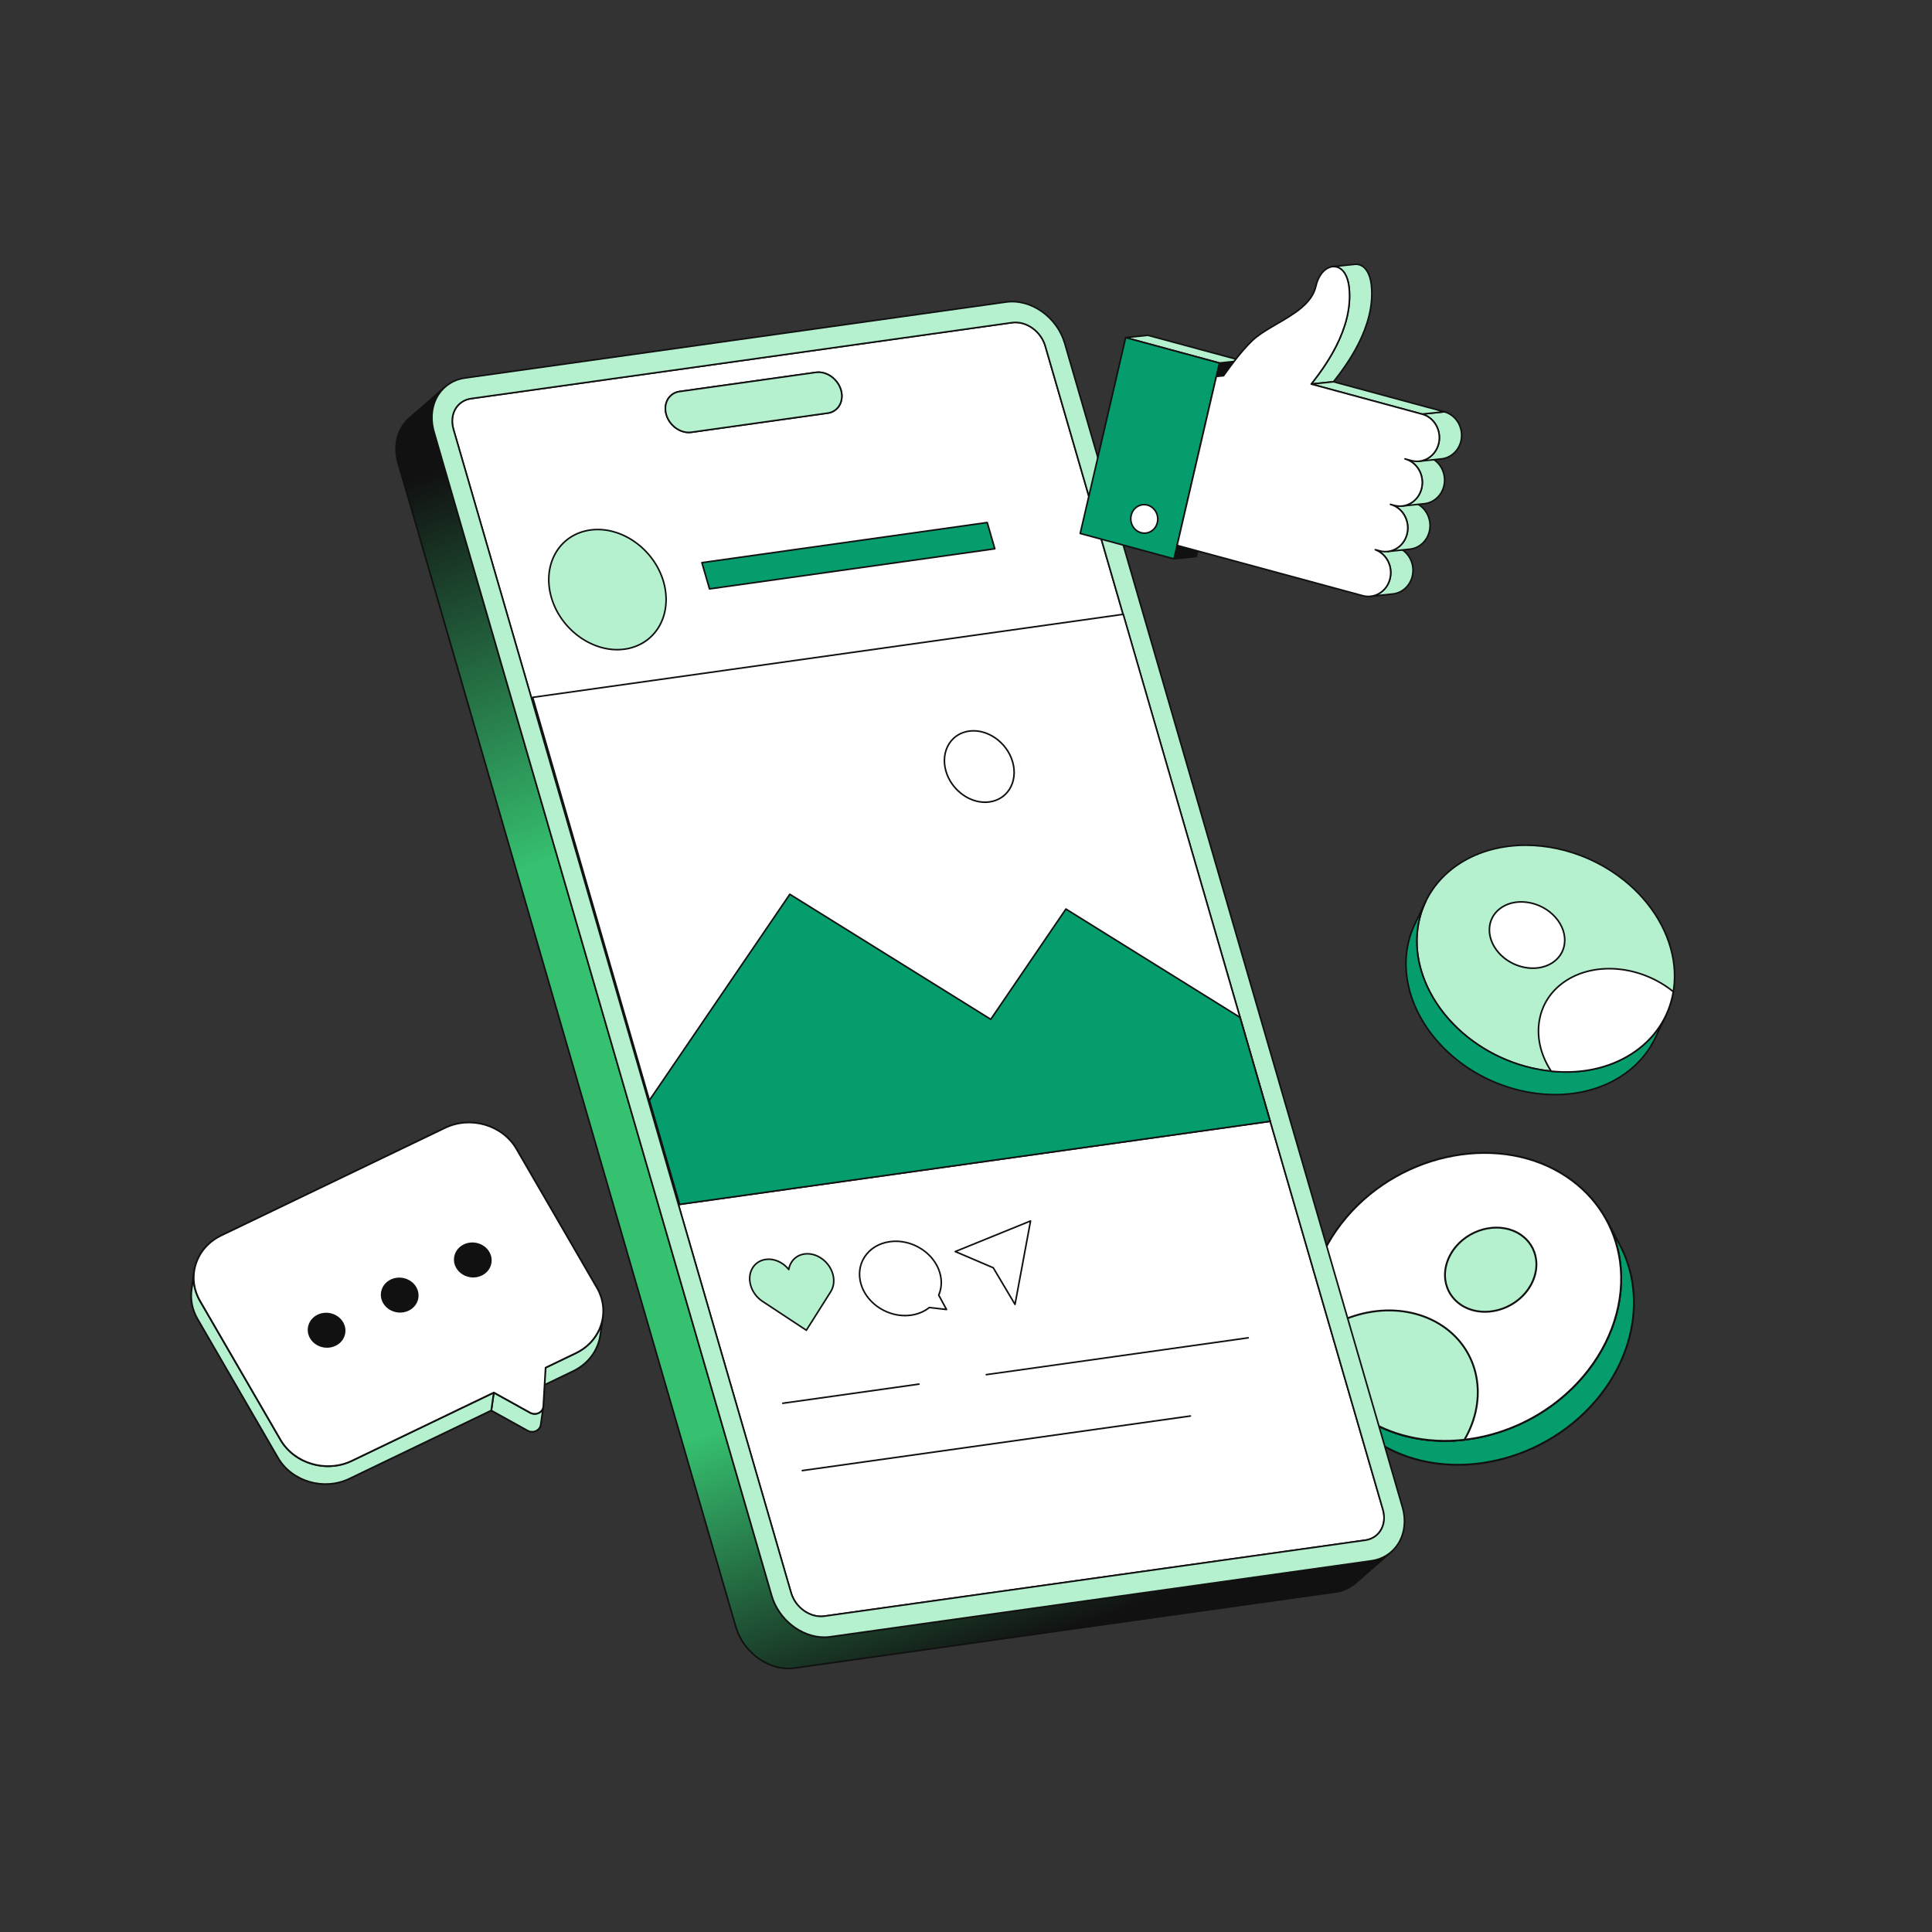 <svg width="88" height="88" viewBox="0 0 88 88" fill="none" xmlns="http://www.w3.org/2000/svg">
<rect x="0" y="0" width="88" height="88" fill="#333333" stroke="none"/>
<g clip-path="url(#clip0_1759_68110)">
<path d="M60.248 62.543L60.831 63.634C61.243 64.406 61.85 65.09 62.646 65.626C65.623 67.631 70.121 66.809 72.691 63.793C74.575 61.582 74.903 58.807 73.774 56.692L73.191 55.601C74.321 57.716 73.993 60.491 72.109 62.702C69.538 65.718 65.04 66.54 62.063 64.535C61.267 63.999 60.66 63.315 60.248 62.543Z" fill="#069D6E"/>
<path d="M66.396 66.763C68.697 66.763 71.098 65.729 72.724 63.82C74.556 61.671 74.984 58.865 73.812 56.672L73.231 55.583L73.23 55.581C73.227 55.575 73.224 55.571 73.219 55.568C73.215 55.564 73.21 55.561 73.204 55.56C73.199 55.558 73.193 55.557 73.188 55.558C73.182 55.559 73.177 55.56 73.172 55.563C73.167 55.566 73.162 55.569 73.159 55.574C73.155 55.578 73.153 55.583 73.151 55.588C73.149 55.594 73.149 55.599 73.149 55.605C73.15 55.611 73.152 55.616 73.154 55.621C74.309 57.783 73.886 60.551 72.077 62.674C69.523 65.67 65.042 66.489 62.087 64.499C61.315 63.979 60.709 63.314 60.286 62.522C60.284 62.517 60.28 62.513 60.276 62.509C60.272 62.506 60.267 62.503 60.261 62.502C60.256 62.5 60.25 62.499 60.245 62.5C60.239 62.5 60.233 62.502 60.228 62.505C60.224 62.507 60.219 62.511 60.216 62.515C60.212 62.52 60.209 62.525 60.208 62.53C60.206 62.535 60.206 62.541 60.206 62.547C60.207 62.552 60.208 62.558 60.211 62.563L60.794 63.654C61.223 64.458 61.838 65.133 62.622 65.661C63.728 66.406 65.045 66.763 66.396 66.763ZM73.608 56.47L73.737 56.712C74.891 58.874 74.468 61.642 72.659 63.765C70.106 66.761 65.624 67.58 62.67 65.59C61.898 65.07 61.292 64.405 60.869 63.613L60.741 63.373C61.101 63.83 61.535 64.231 62.04 64.57C65.029 66.584 69.561 65.758 72.142 62.729C73.734 60.861 74.265 58.497 73.608 56.47Z" fill="#111111"/>
<path d="M60.248 62.538C58.606 59.462 60.172 55.417 63.746 53.502C67.32 51.588 71.549 52.529 73.191 55.605C74.834 58.68 73.268 62.725 69.693 64.64C66.119 66.554 61.89 65.613 60.248 62.538Z" fill="white"/>
<path d="M65.813 65.671C68.115 65.671 70.515 64.638 72.142 62.73C73.462 61.18 74.078 59.256 73.831 57.451C73.614 55.859 72.75 54.482 71.4 53.572C68.411 51.559 63.879 52.385 61.298 55.413C59.978 56.962 59.362 58.887 59.609 60.692C59.826 62.284 60.69 63.661 62.04 64.57C63.145 65.315 64.462 65.671 65.813 65.671ZM71.352 53.643C72.682 54.539 73.532 55.895 73.747 57.462C73.99 59.243 73.381 61.143 72.076 62.674C70.467 64.563 68.09 65.586 65.814 65.587C64.479 65.587 63.179 65.235 62.087 64.499C60.758 63.604 59.908 62.248 59.694 60.681C59.45 58.899 60.059 56.999 61.363 55.469C63.917 52.472 68.398 51.653 71.352 53.643Z" fill="#111111"/>
<path d="M69.26 56.236C70.13 56.822 70.227 58.013 69.475 58.896C68.723 59.777 67.407 60.016 66.538 59.43C65.667 58.843 65.571 57.654 66.322 56.772C67.075 55.889 68.389 55.649 69.26 56.236Z" fill="#B6F1CF"/>
<path d="M67.635 59.793C68.317 59.793 69.027 59.488 69.508 58.924C69.899 58.464 70.082 57.893 70.008 57.356C69.944 56.882 69.687 56.471 69.285 56.2C68.398 55.603 67.055 55.847 66.29 56.744C65.899 57.203 65.717 57.774 65.79 58.31C65.855 58.784 66.112 59.195 66.515 59.466C66.843 59.687 67.234 59.793 67.635 59.793ZM69.237 56.272C69.618 56.529 69.862 56.918 69.924 57.367C69.994 57.88 69.818 58.427 69.442 58.868C68.706 59.732 67.414 59.968 66.562 59.395C66.18 59.138 65.936 58.748 65.874 58.298C65.805 57.787 65.98 57.24 66.355 56.8C67.092 55.935 68.385 55.698 69.237 56.272Z" fill="#111111"/>
<path d="M62.064 64.535C60.785 63.673 59.995 62.43 59.714 61.053C61.424 59.544 63.969 59.227 65.712 60.401C67.415 61.548 67.782 63.736 66.703 65.581C65.058 65.768 63.406 65.439 62.064 64.535Z" fill="#B6F1CF"/>
<path d="M65.823 65.674C66.115 65.674 66.41 65.657 66.707 65.623C66.714 65.622 66.72 65.62 66.726 65.616C66.731 65.613 66.736 65.608 66.739 65.602C67.848 63.706 67.426 61.504 65.735 60.365C64.889 59.795 63.81 59.552 62.695 59.678C61.594 59.803 60.525 60.28 59.685 61.021C59.68 61.026 59.675 61.032 59.673 61.039C59.671 61.047 59.67 61.054 59.672 61.062C59.964 62.493 60.804 63.739 62.039 64.57C63.112 65.293 64.431 65.674 65.823 65.674ZM66.676 65.54C64.992 65.728 63.362 65.359 62.087 64.499C60.86 63.673 60.056 62.487 59.761 61.069C60.584 60.349 61.629 59.886 62.705 59.763C63.799 59.639 64.859 59.878 65.687 60.436C67.334 61.545 67.748 63.689 66.676 65.54Z" fill="#111111"/>
</g>
<g clip-path="url(#clip1_1759_68110)">
<path d="M46.098 14.695C46.737 14.606 47.413 15.082 47.61 15.759L62.991 68.765C63.188 69.442 62.829 70.064 62.191 70.154L37.546 73.614C36.906 73.704 36.229 73.228 36.032 72.551L20.651 19.544C20.455 18.867 20.813 18.246 21.453 18.156L46.098 14.695ZM37.699 18.817C38.18 18.749 38.452 18.277 38.304 17.767C38.156 17.256 37.642 16.895 37.161 16.963L30.953 17.834C30.472 17.902 30.2 18.374 30.348 18.884C30.496 19.394 31.01 19.756 31.491 19.688L37.699 18.817" fill="white"/>
<path d="M37.391 73.661C36.786 73.661 36.183 73.197 35.998 72.561L20.617 19.555C20.515 19.201 20.558 18.841 20.735 18.567C20.814 18.445 20.919 18.342 21.043 18.265C21.166 18.188 21.305 18.138 21.449 18.12L46.093 14.659C46.748 14.568 47.444 15.056 47.645 15.749L63.026 68.755C63.129 69.109 63.086 69.469 62.908 69.743C62.829 69.865 62.724 69.968 62.601 70.045C62.478 70.122 62.34 70.171 62.196 70.19L37.551 73.65C37.498 73.657 37.445 73.661 37.391 73.661ZM46.099 14.695L46.104 14.731L21.459 18.192C21.325 18.209 21.196 18.254 21.082 18.326C20.967 18.398 20.87 18.493 20.796 18.607C20.63 18.863 20.59 19.201 20.687 19.534L36.068 72.541C36.259 73.2 36.92 73.665 37.541 73.578L62.186 70.118C62.32 70.101 62.448 70.055 62.562 69.984C62.677 69.912 62.774 69.817 62.847 69.704C63.014 69.447 63.053 69.109 62.957 68.775L47.576 15.769C47.384 15.11 46.724 14.644 46.103 14.731L46.099 14.695ZM31.375 19.733C30.914 19.733 30.454 19.379 30.314 18.894C30.236 18.625 30.269 18.351 30.405 18.14C30.465 18.047 30.545 17.968 30.639 17.909C30.733 17.85 30.839 17.812 30.949 17.798L37.157 16.927C37.656 16.857 38.187 17.229 38.34 17.757C38.418 18.026 38.385 18.3 38.248 18.511C38.188 18.604 38.108 18.682 38.014 18.741C37.92 18.801 37.815 18.838 37.705 18.852L31.497 19.724C31.456 19.73 31.416 19.733 31.375 19.733ZM37.28 16.991C37.242 16.991 37.204 16.993 37.166 16.998L30.959 17.87C30.859 17.883 30.763 17.917 30.678 17.971C30.593 18.024 30.52 18.095 30.466 18.18C30.341 18.372 30.311 18.625 30.383 18.874C30.527 19.369 31.022 19.718 31.487 19.652L37.695 18.781C37.794 18.768 37.89 18.734 37.975 18.68C38.06 18.627 38.133 18.555 38.187 18.471C38.312 18.279 38.342 18.026 38.27 17.777C38.138 17.322 37.709 16.991 37.28 16.991Z" fill="#111111"/>
<path d="M37.161 16.963C37.642 16.895 38.156 17.257 38.304 17.767C38.452 18.277 38.18 18.749 37.699 18.817L31.491 19.688C31.01 19.756 30.496 19.394 30.348 18.884C30.2 18.374 30.472 17.902 30.953 17.834L37.161 16.963Z" fill="#B6F1CF"/>
<path d="M31.375 19.733C30.914 19.733 30.454 19.379 30.314 18.894C30.236 18.625 30.269 18.351 30.405 18.14C30.466 18.047 30.545 17.968 30.639 17.909C30.733 17.85 30.839 17.812 30.949 17.798L37.157 16.927C37.656 16.857 38.187 17.229 38.34 17.757C38.418 18.026 38.385 18.3 38.248 18.511C38.188 18.604 38.108 18.682 38.014 18.741C37.92 18.8 37.815 18.838 37.705 18.852L31.497 19.724C31.456 19.73 31.416 19.733 31.375 19.733ZM37.28 16.991C37.242 16.991 37.204 16.993 37.167 16.998L30.959 17.87C30.859 17.883 30.763 17.917 30.678 17.971C30.593 18.024 30.521 18.095 30.466 18.18C30.341 18.372 30.311 18.625 30.383 18.874C30.515 19.328 30.944 19.66 31.373 19.66C31.411 19.66 31.449 19.658 31.487 19.652L37.695 18.781C37.794 18.768 37.89 18.734 37.975 18.68C38.06 18.627 38.133 18.555 38.188 18.471C38.312 18.279 38.342 18.026 38.27 17.777C38.138 17.322 37.709 16.991 37.28 16.991Z" fill="#111111"/>
<path d="M62.463 71.092L37.817 74.553C36.691 74.711 35.496 73.87 35.149 72.675L19.768 19.669C19.53 18.851 19.752 18.078 20.276 17.622L18.642 19.045C18.117 19.502 17.896 20.274 18.133 21.092L33.514 74.098C33.861 75.294 35.056 76.135 36.182 75.977L60.828 72.516C61.163 72.472 61.478 72.332 61.733 72.111L63.368 70.688C63.112 70.908 62.798 71.049 62.463 71.092Z" fill="url(#paint0_linear_1759_68110)"/>
<path d="M35.909 76.032C34.854 76.032 33.803 75.221 33.48 74.109L18.099 21.102C17.866 20.299 18.065 19.5 18.618 19.018L20.253 17.594C20.257 17.591 20.261 17.588 20.265 17.587C20.27 17.585 20.275 17.584 20.28 17.585C20.285 17.585 20.289 17.586 20.294 17.588C20.298 17.59 20.302 17.593 20.305 17.597C20.308 17.601 20.311 17.605 20.312 17.61C20.314 17.614 20.314 17.619 20.314 17.624C20.313 17.629 20.312 17.633 20.31 17.638C20.308 17.642 20.305 17.646 20.301 17.649C19.769 18.112 19.578 18.882 19.803 19.658L35.184 72.665C35.498 73.746 36.52 74.536 37.543 74.536C37.633 74.536 37.723 74.53 37.813 74.517L62.459 71.056C62.786 71.013 63.094 70.876 63.345 70.661C63.352 70.654 63.361 70.651 63.371 70.652C63.381 70.652 63.39 70.657 63.396 70.664C63.402 70.671 63.405 70.681 63.405 70.69C63.404 70.7 63.4 70.709 63.392 70.715L61.758 72.139C61.496 72.363 61.175 72.507 60.834 72.552L36.188 76.013C36.095 76.025 36.002 76.032 35.909 76.032ZM19.929 17.973L18.666 19.072C18.134 19.536 17.943 20.306 18.169 21.082L33.55 74.088C33.891 75.265 35.07 76.096 36.178 75.941L60.824 72.48C61.151 72.437 61.459 72.299 61.71 72.084L62.975 70.982C62.814 71.055 62.644 71.104 62.469 71.128L37.823 74.589C36.681 74.749 35.466 73.895 35.115 72.685L19.734 19.679C19.554 19.06 19.631 18.444 19.929 17.973Z" fill="#111111"/>
<path d="M45.826 13.757C46.953 13.598 48.149 14.439 48.496 15.635L63.877 68.641C64.224 69.836 63.591 70.934 62.463 71.092L37.817 74.553C36.691 74.711 35.496 73.87 35.149 72.675L19.768 19.669C19.421 18.473 20.054 17.375 21.181 17.217L45.826 13.757ZM62.991 68.765L47.61 15.759C47.414 15.082 46.737 14.606 46.098 14.695L21.454 18.156C20.814 18.246 20.455 18.867 20.652 19.544L36.033 72.551C36.229 73.228 36.906 73.704 37.546 73.614L62.191 70.153C62.829 70.064 63.188 69.442 62.991 68.765Z" fill="#B6F1CF"/>
<path d="M37.543 74.609C36.489 74.609 35.437 73.797 35.114 72.685L19.733 19.679C19.554 19.062 19.629 18.435 19.938 17.957C20.076 17.746 20.258 17.567 20.472 17.433C20.686 17.299 20.926 17.213 21.177 17.181L45.821 13.721C46.964 13.56 48.179 14.414 48.531 15.625L63.912 68.631C64.09 69.247 64.016 69.875 63.706 70.352C63.569 70.564 63.387 70.743 63.173 70.877C62.959 71.011 62.719 71.097 62.468 71.128L37.822 74.589C37.73 74.602 37.636 74.609 37.543 74.609ZM45.831 13.793L21.186 17.253C20.946 17.283 20.716 17.366 20.511 17.494C20.306 17.622 20.131 17.794 19.999 17.997C19.701 18.456 19.63 19.062 19.803 19.659L35.184 72.665C35.498 73.747 36.519 74.536 37.542 74.536C37.632 74.536 37.723 74.53 37.812 74.517L62.458 71.057C62.698 71.026 62.929 70.944 63.134 70.816C63.339 70.687 63.514 70.516 63.645 70.313C63.943 69.853 64.015 69.247 63.842 68.651L48.461 15.645C48.119 14.468 46.94 13.637 45.831 13.793ZM37.391 73.661C36.786 73.661 36.183 73.197 35.998 72.561L20.617 19.555C20.515 19.201 20.558 18.841 20.735 18.567C20.814 18.445 20.919 18.342 21.043 18.265C21.166 18.188 21.305 18.138 21.449 18.12L46.093 14.66C46.748 14.568 47.444 15.056 47.645 15.749L63.026 68.755C63.129 69.109 63.086 69.469 62.908 69.743C62.829 69.865 62.724 69.968 62.601 70.045C62.478 70.122 62.34 70.171 62.196 70.19L37.551 73.65C37.498 73.657 37.444 73.661 37.391 73.661ZM46.255 14.721C46.204 14.721 46.154 14.724 46.103 14.731L21.459 18.192C21.325 18.209 21.196 18.255 21.081 18.326C20.967 18.398 20.869 18.494 20.796 18.607C20.63 18.863 20.59 19.201 20.686 19.535L36.068 72.541C36.259 73.2 36.92 73.666 37.541 73.578L62.186 70.118C62.319 70.101 62.448 70.055 62.562 69.984C62.676 69.912 62.774 69.817 62.847 69.704C63.013 69.447 63.053 69.109 62.956 68.775L47.575 15.769C47.4 15.163 46.828 14.721 46.255 14.721Z" fill="#111111"/>
</g>
<g clip-path="url(#clip2_1759_68110)">
<path d="M40.527 56.556C39.534 56.696 38.947 57.559 39.215 58.483C39.483 59.408 40.504 60.044 41.497 59.904C41.825 59.858 42.106 59.734 42.329 59.556L43.113 59.646L42.758 58.991C42.887 58.689 42.914 58.339 42.81 57.978C42.542 57.053 41.52 56.417 40.527 56.557" fill="white"/>
<path d="M41.223 59.96C40.309 59.96 39.428 59.346 39.181 58.493C39.052 58.049 39.112 57.602 39.349 57.234C39.601 56.845 40.018 56.592 40.523 56.521C41.531 56.379 42.572 57.028 42.844 57.968C42.946 58.317 42.93 58.67 42.798 58.989L43.145 59.629C43.151 59.64 43.15 59.655 43.143 59.666C43.139 59.672 43.134 59.676 43.128 59.679C43.122 59.681 43.115 59.682 43.109 59.682L42.34 59.593C42.108 59.776 41.819 59.896 41.503 59.94C41.41 59.953 41.317 59.96 41.223 59.96ZM40.803 56.574C40.712 56.574 40.622 56.58 40.533 56.593C40.049 56.661 39.65 56.903 39.41 57.274C39.184 57.623 39.127 58.049 39.25 58.473C39.513 59.38 40.519 60.006 41.492 59.869C41.801 59.825 42.083 59.707 42.307 59.528C42.31 59.525 42.315 59.522 42.319 59.521C42.324 59.52 42.329 59.519 42.333 59.52L43.048 59.602L42.726 59.009C42.723 59.004 42.722 58.999 42.722 58.993C42.721 58.988 42.722 58.982 42.724 58.977C42.856 58.669 42.873 58.327 42.775 57.988C42.537 57.165 41.686 56.574 40.803 56.574Z" fill="#111111"/>
<path d="M46.94 55.613L43.51 57.007L45.241 57.747L46.232 59.414L46.94 55.613Z" fill="white"/>
<path d="M46.233 59.45C46.226 59.45 46.22 59.449 46.215 59.446C46.209 59.443 46.205 59.438 46.202 59.433L45.217 57.775L43.496 57.04C43.49 57.037 43.484 57.032 43.48 57.026C43.477 57.02 43.474 57.013 43.475 57.006C43.475 56.999 43.477 56.992 43.481 56.986C43.485 56.98 43.49 56.976 43.497 56.973L46.927 55.579C46.933 55.577 46.939 55.576 46.946 55.577C46.952 55.578 46.958 55.581 46.963 55.585C46.968 55.589 46.972 55.594 46.974 55.6C46.977 55.606 46.977 55.613 46.976 55.619L46.268 59.421C46.267 59.429 46.262 59.437 46.256 59.442C46.249 59.447 46.241 59.45 46.233 59.45H46.233ZM43.605 57.007L45.256 57.713C45.263 57.716 45.269 57.721 45.273 57.728L46.215 59.313L46.893 55.671L43.605 57.007Z" fill="#111111"/>
<path d="M36.642 57.117C36.399 57.151 36.183 57.28 36.048 57.497C35.985 57.597 35.944 57.709 35.926 57.825C35.846 57.722 35.749 57.631 35.635 57.555C35.391 57.392 35.12 57.331 34.877 57.365C34.615 57.402 34.386 57.548 34.255 57.793C34.002 58.264 34.212 58.927 34.721 59.268L36.728 60.591L37.842 58.829C38.124 58.377 37.949 57.709 37.452 57.344C37.195 57.153 36.903 57.081 36.642 57.117Z" fill="#B6F1CF"/>
<path d="M36.728 60.627C36.721 60.627 36.714 60.625 36.708 60.621L34.701 59.298C34.175 58.946 33.961 58.263 34.223 57.776C34.353 57.532 34.59 57.369 34.872 57.33C35.134 57.293 35.412 57.362 35.655 57.525C35.746 57.585 35.83 57.659 35.906 57.744C35.928 57.65 35.966 57.56 36.018 57.478C36.153 57.259 36.373 57.119 36.636 57.082C36.919 57.042 37.217 57.125 37.474 57.315C37.986 57.692 38.165 58.38 37.872 58.848L36.758 60.61C36.755 60.615 36.751 60.62 36.745 60.623C36.74 60.626 36.734 60.627 36.728 60.627ZM35.011 57.392C34.967 57.392 34.924 57.395 34.882 57.401C34.619 57.438 34.408 57.584 34.287 57.81C34.042 58.266 34.245 58.906 34.741 59.238L36.717 60.541L37.811 58.81C38.084 58.373 37.913 57.728 37.431 57.373C37.189 57.194 36.91 57.116 36.647 57.153C36.405 57.187 36.203 57.316 36.079 57.517C36.019 57.612 35.979 57.719 35.962 57.831C35.961 57.838 35.958 57.844 35.953 57.849C35.949 57.855 35.943 57.858 35.936 57.86C35.929 57.862 35.922 57.862 35.915 57.86C35.908 57.857 35.903 57.853 35.898 57.848C35.816 57.743 35.721 57.655 35.615 57.586C35.426 57.459 35.216 57.392 35.011 57.392Z" fill="#111111"/>
<path d="M30.954 54.858L57.853 51.075L51.162 27.981L24.263 31.764L30.954 54.858Z" fill="white"/>
<path d="M30.954 54.894C30.946 54.894 30.939 54.891 30.932 54.887C30.926 54.882 30.921 54.875 30.919 54.868L24.228 31.774C24.227 31.769 24.226 31.764 24.227 31.759C24.228 31.754 24.23 31.749 24.232 31.744C24.238 31.736 24.247 31.73 24.258 31.728L51.157 27.945C51.175 27.943 51.192 27.954 51.197 27.971L57.888 51.065C57.891 51.075 57.889 51.086 57.884 51.095C57.881 51.099 57.877 51.103 57.873 51.105C57.868 51.108 57.864 51.11 57.858 51.111L30.959 54.894C30.957 54.894 30.956 54.894 30.954 54.894ZM24.309 31.794L30.98 54.818L57.807 51.045L51.136 28.021L24.309 31.794Z" fill="#111111"/>
<path d="M56.482 46.341L48.551 41.406L45.127 46.428L35.975 40.733L29.58 50.116L30.954 54.858L57.853 51.075L56.482 46.341Z" fill="#069D6E"/>
<path d="M30.954 54.894C30.946 54.894 30.939 54.891 30.932 54.887C30.926 54.882 30.921 54.875 30.919 54.868L29.545 50.126C29.544 50.121 29.544 50.115 29.544 50.11C29.545 50.105 29.547 50.1 29.55 50.096L35.946 40.712C35.951 40.705 35.959 40.699 35.968 40.697C35.977 40.695 35.987 40.697 35.995 40.702L45.117 46.379L48.521 41.385C48.526 41.377 48.534 41.372 48.543 41.37C48.552 41.368 48.562 41.37 48.57 41.374L56.501 46.31C56.508 46.315 56.514 46.322 56.516 46.331L57.888 51.065C57.889 51.07 57.89 51.075 57.889 51.08C57.888 51.085 57.886 51.09 57.884 51.094C57.881 51.099 57.877 51.102 57.873 51.105C57.868 51.108 57.864 51.11 57.858 51.111L30.959 54.894C30.957 54.894 30.956 54.894 30.954 54.894ZM29.62 50.122L30.98 54.818L57.807 51.045L56.451 46.364L48.561 41.454L45.157 46.449C45.152 46.456 45.144 46.462 45.135 46.464C45.126 46.466 45.116 46.464 45.108 46.459L35.986 40.782L29.62 50.122Z" fill="#111111"/>
<path d="M44.137 33.301C43.299 33.419 42.828 34.237 43.086 35.126C43.344 36.017 44.234 36.644 45.071 36.526C45.91 36.408 46.381 35.59 46.123 34.699C45.865 33.81 44.976 33.183 44.137 33.301Z" fill="white"/>
<path d="M44.868 36.577C44.079 36.577 43.293 35.969 43.052 35.137C42.918 34.675 42.974 34.206 43.206 33.848C43.413 33.527 43.742 33.321 44.132 33.266C44.987 33.145 45.895 33.784 46.158 34.689C46.292 35.151 46.236 35.622 46.004 35.98C45.797 36.3 45.467 36.507 45.076 36.562C45.007 36.572 44.937 36.577 44.868 36.577H44.868ZM44.142 33.337C43.773 33.389 43.462 33.584 43.267 33.887C43.046 34.227 42.993 34.675 43.121 35.117C43.374 35.989 44.247 36.606 45.066 36.49C45.436 36.438 45.747 36.243 45.943 35.941C46.163 35.6 46.216 35.151 46.088 34.71C45.836 33.838 44.962 33.222 44.142 33.337V33.337Z" fill="#111111"/>
<path d="M26.884 24.142C25.472 24.341 24.68 25.715 25.114 27.213C25.548 28.712 27.044 29.766 28.455 29.567C29.866 29.369 30.657 27.993 30.223 26.495C29.789 24.997 28.294 23.944 26.884 24.142Z" fill="#B6F1CF"/>
<path d="M28.111 29.628C26.795 29.628 25.482 28.614 25.079 27.224C24.856 26.454 24.949 25.671 25.334 25.075C25.679 24.542 26.228 24.198 26.878 24.107C28.303 23.906 29.819 24.973 30.257 26.485C30.48 27.256 30.387 28.04 30.002 28.636C29.657 29.168 29.11 29.512 28.46 29.603C28.344 29.62 28.228 29.628 28.111 29.628ZM26.888 24.178C26.259 24.267 25.729 24.599 25.395 25.115C25.021 25.693 24.931 26.454 25.148 27.203C25.577 28.683 27.059 29.727 28.45 29.532C29.078 29.443 29.608 29.111 29.941 28.596C30.315 28.018 30.405 27.256 30.188 26.505C29.759 25.027 28.279 23.983 26.888 24.178Z" fill="#111111"/>
<path d="M44.966 23.8L31.971 25.628L32.317 26.824L45.313 24.996L44.966 23.8Z" fill="#069D6E"/>
<path d="M32.317 26.86C32.309 26.86 32.302 26.858 32.296 26.853C32.289 26.848 32.285 26.841 32.283 26.834L31.936 25.638C31.935 25.633 31.934 25.628 31.935 25.622C31.936 25.617 31.938 25.612 31.94 25.608C31.943 25.604 31.947 25.6 31.951 25.597C31.956 25.594 31.96 25.593 31.966 25.592L44.961 23.764C44.969 23.763 44.978 23.765 44.986 23.77C44.993 23.774 44.998 23.782 45.001 23.79L45.347 24.986C45.349 24.991 45.349 24.997 45.348 25.002C45.348 25.007 45.346 25.012 45.343 25.016C45.34 25.02 45.336 25.024 45.332 25.027C45.328 25.03 45.323 25.032 45.318 25.032L32.322 26.86C32.321 26.86 32.319 26.86 32.317 26.86ZM32.017 25.658L32.343 26.784L45.266 24.966L44.94 23.84L32.017 25.658ZM44.923 62.65C44.914 62.65 44.906 62.646 44.899 62.64C44.892 62.634 44.888 62.625 44.888 62.616C44.887 62.607 44.89 62.598 44.895 62.591C44.901 62.584 44.909 62.579 44.918 62.578L56.849 60.9C56.853 60.899 56.858 60.9 56.863 60.901C56.867 60.902 56.872 60.904 56.876 60.907C56.879 60.91 56.883 60.913 56.885 60.917C56.887 60.922 56.889 60.926 56.889 60.931C56.89 60.935 56.89 60.94 56.889 60.945C56.887 60.95 56.885 60.954 56.883 60.958C56.88 60.961 56.876 60.965 56.872 60.967C56.868 60.969 56.863 60.971 56.859 60.972L44.928 62.649C44.927 62.65 44.925 62.65 44.923 62.65ZM35.656 63.953C35.647 63.953 35.638 63.95 35.631 63.943C35.624 63.937 35.62 63.928 35.62 63.919C35.619 63.91 35.622 63.901 35.628 63.894C35.633 63.887 35.642 63.882 35.651 63.881L41.851 63.009C41.856 63.008 41.861 63.009 41.865 63.01C41.87 63.011 41.874 63.013 41.878 63.016C41.882 63.019 41.885 63.022 41.887 63.026C41.89 63.031 41.891 63.035 41.892 63.04C41.892 63.045 41.892 63.049 41.891 63.054C41.89 63.059 41.888 63.063 41.885 63.067C41.882 63.071 41.879 63.074 41.874 63.076C41.87 63.078 41.866 63.08 41.861 63.081L35.661 63.953C35.659 63.953 35.657 63.953 35.656 63.953V63.953ZM36.544 67.019C36.535 67.019 36.526 67.016 36.519 67.009C36.513 67.003 36.509 66.995 36.508 66.985C36.507 66.976 36.51 66.967 36.516 66.96C36.522 66.953 36.53 66.948 36.539 66.947L54.215 64.461C54.22 64.46 54.225 64.461 54.23 64.462C54.234 64.463 54.239 64.465 54.242 64.468C54.246 64.471 54.249 64.475 54.252 64.479C54.254 64.483 54.256 64.487 54.256 64.492C54.257 64.497 54.257 64.501 54.256 64.506C54.254 64.511 54.252 64.515 54.249 64.519C54.247 64.523 54.243 64.526 54.239 64.528C54.235 64.531 54.23 64.532 54.226 64.533L36.549 67.019C36.547 67.019 36.546 67.019 36.544 67.019Z" fill="#111111"/>
</g>
<g clip-path="url(#clip3_1759_68110)">
<path d="M55.544 16.535L56.56 16.429L54.489 25.349L53.474 25.455L55.544 16.535Z" fill="#111111"/>
<path d="M53.474 25.491C53.468 25.491 53.463 25.49 53.458 25.488C53.453 25.485 53.449 25.482 53.445 25.477C53.442 25.473 53.44 25.468 53.438 25.463C53.437 25.458 53.437 25.452 53.438 25.447L55.509 16.527C55.512 16.512 55.525 16.501 55.54 16.499L56.556 16.393C56.562 16.392 56.568 16.393 56.573 16.395C56.578 16.397 56.583 16.401 56.587 16.405C56.591 16.409 56.593 16.415 56.595 16.42C56.596 16.426 56.596 16.431 56.595 16.437L54.525 25.357C54.523 25.364 54.519 25.371 54.513 25.376C54.508 25.381 54.501 25.384 54.493 25.385L53.477 25.491C53.476 25.491 53.475 25.491 53.474 25.491ZM55.574 16.568L53.52 25.414L54.46 25.316L56.513 16.47L55.574 16.568Z" fill="#111111"/>
<path d="M51.273 15.378L52.288 15.272L56.559 16.429L55.544 16.535L51.273 15.378Z" fill="#B6F1CF"/>
<path d="M55.544 16.571C55.541 16.571 55.537 16.571 55.534 16.57L51.263 15.413C51.255 15.411 51.248 15.406 51.243 15.399C51.238 15.392 51.236 15.383 51.236 15.375C51.237 15.367 51.241 15.359 51.247 15.353C51.252 15.347 51.26 15.343 51.269 15.342L52.284 15.236C52.289 15.236 52.293 15.236 52.297 15.237L56.569 16.394C56.577 16.396 56.584 16.401 56.589 16.408C56.594 16.415 56.596 16.424 56.595 16.432C56.594 16.44 56.591 16.448 56.585 16.454C56.579 16.46 56.571 16.464 56.563 16.465L55.547 16.571C55.546 16.571 55.545 16.571 55.544 16.571H55.544ZM51.469 15.394L55.547 16.498L56.363 16.413L52.285 15.309L51.469 15.394Z" fill="#111111"/>
<path d="M51.273 15.378L55.544 16.535L53.473 25.455L49.202 24.298L51.273 15.378Z" fill="#069D6E"/>
<path d="M53.473 25.491C53.47 25.491 53.467 25.491 53.464 25.49L49.193 24.333C49.184 24.33 49.176 24.325 49.171 24.316C49.166 24.308 49.165 24.299 49.167 24.29L51.237 15.37C51.239 15.365 51.241 15.361 51.243 15.357C51.246 15.353 51.25 15.349 51.254 15.347C51.258 15.344 51.263 15.343 51.268 15.342C51.273 15.341 51.277 15.342 51.282 15.343L55.553 16.5C55.562 16.503 55.57 16.508 55.575 16.516C55.58 16.524 55.581 16.534 55.579 16.543L53.508 25.463C53.507 25.471 53.502 25.478 53.496 25.483C53.489 25.488 53.481 25.491 53.473 25.491L53.473 25.491ZM49.245 24.272L53.447 25.41L55.501 16.561L51.299 15.423L49.245 24.272Z" fill="#111111"/>
<path d="M52.188 24.282C52.525 24.247 52.769 23.929 52.731 23.572C52.694 23.215 52.39 22.954 52.053 22.989C51.715 23.024 51.472 23.342 51.509 23.699C51.547 24.056 51.85 24.317 52.188 24.282Z" fill="white"/>
<path d="M52.128 24.322C52.073 24.322 52.018 24.314 51.964 24.3C51.616 24.205 51.402 23.831 51.487 23.466C51.53 23.283 51.639 23.131 51.794 23.038C51.94 22.951 52.111 22.927 52.275 22.972C52.623 23.066 52.837 23.44 52.752 23.806C52.71 23.988 52.601 24.14 52.446 24.233C52.348 24.292 52.239 24.322 52.128 24.322L52.128 24.322ZM52.112 23.022C52.014 23.022 51.918 23.049 51.831 23.1C51.693 23.183 51.596 23.319 51.558 23.482C51.482 23.81 51.672 24.146 51.983 24.23C52.128 24.269 52.279 24.248 52.409 24.171C52.547 24.088 52.644 23.953 52.682 23.789C52.758 23.461 52.567 23.126 52.256 23.041C52.209 23.029 52.161 23.022 52.112 23.022Z" fill="#111111"/>
<path d="M62.465 12.986C62.405 12.426 62.171 12.127 61.901 12.054C61.839 12.037 61.775 12.032 61.711 12.039L60.696 12.145C60.76 12.138 60.824 12.143 60.886 12.16C61.155 12.233 61.389 12.532 61.45 13.092C61.656 14.997 60.304 16.753 59.726 17.494L60.741 17.389C61.319 16.647 62.672 14.891 62.465 12.986Z" fill="#B6F1CF"/>
<path d="M59.725 17.531C59.718 17.531 59.711 17.529 59.706 17.525C59.7 17.522 59.695 17.516 59.692 17.51C59.689 17.504 59.688 17.497 59.689 17.491C59.689 17.484 59.692 17.478 59.696 17.472C60.222 16.797 61.62 15.004 61.413 13.096C61.36 12.601 61.164 12.273 60.875 12.195C60.818 12.179 60.758 12.175 60.699 12.181C60.689 12.182 60.679 12.179 60.672 12.173C60.665 12.167 60.66 12.158 60.659 12.149C60.658 12.139 60.661 12.13 60.667 12.122C60.673 12.115 60.681 12.11 60.691 12.109L61.707 12.003C61.775 11.996 61.844 12.001 61.91 12.019C62.228 12.105 62.444 12.456 62.5 12.982C62.71 14.92 61.3 16.729 60.769 17.411C60.766 17.415 60.762 17.418 60.758 17.42C60.753 17.422 60.749 17.424 60.744 17.424L59.728 17.53C59.727 17.531 59.726 17.531 59.725 17.531H59.725ZM60.972 12.152C61.248 12.272 61.433 12.607 61.485 13.088C61.688 14.965 60.37 16.723 59.805 17.45L60.721 17.354C61.254 16.67 62.634 14.887 62.429 12.989C62.375 12.495 62.179 12.167 61.891 12.089C61.833 12.073 61.773 12.069 61.714 12.075L60.972 12.152H60.972Z" fill="#111111"/>
<path d="M62.643 25.038L63.659 24.932C64.161 25.122 64.46 25.685 64.331 26.239C64.225 26.697 63.86 27.011 63.44 27.055L62.425 27.161C62.844 27.117 63.209 26.803 63.316 26.345C63.444 25.791 63.146 25.228 62.643 25.038Z" fill="#B6F1CF"/>
<path d="M62.425 27.197C62.416 27.197 62.407 27.194 62.4 27.187C62.393 27.181 62.389 27.172 62.389 27.163C62.388 27.154 62.391 27.145 62.397 27.138C62.404 27.131 62.412 27.126 62.421 27.125C62.836 27.082 63.181 26.765 63.28 26.337C63.405 25.803 63.125 25.258 62.631 25.071C62.623 25.069 62.617 25.063 62.612 25.056C62.608 25.049 62.606 25.041 62.608 25.033C62.61 25.016 62.623 25.003 62.64 25.002L63.655 24.896C63.661 24.895 63.666 24.896 63.672 24.898C64.2 25.098 64.499 25.678 64.366 26.247C64.26 26.706 63.889 27.045 63.444 27.091L62.429 27.197C62.427 27.197 62.426 27.197 62.425 27.197L62.425 27.197ZM62.78 25.06C63.23 25.298 63.472 25.83 63.351 26.354C63.276 26.678 63.067 26.943 62.794 27.086L63.437 27.019C63.851 26.976 64.197 26.659 64.296 26.231C64.419 25.7 64.144 25.158 63.654 24.968L62.78 25.06Z" fill="#111111"/>
<path d="M63.333 22.974L64.349 22.868C64.904 23.018 65.244 23.614 65.108 24.198C65.002 24.656 64.636 24.971 64.217 25.015L63.201 25.121C63.621 25.077 63.986 24.762 64.093 24.305C64.228 23.72 63.888 23.124 63.333 22.974Z" fill="#B6F1CF"/>
<path d="M63.201 25.157C63.192 25.157 63.183 25.153 63.176 25.147C63.17 25.14 63.166 25.132 63.165 25.123C63.165 25.113 63.168 25.104 63.174 25.097C63.18 25.09 63.188 25.086 63.198 25.085H63.198C63.613 25.041 63.958 24.724 64.058 24.296C64.189 23.731 63.859 23.154 63.324 23.009C63.316 23.006 63.309 23.001 63.304 22.994C63.299 22.988 63.297 22.979 63.297 22.971C63.298 22.962 63.301 22.954 63.307 22.948C63.313 22.942 63.321 22.939 63.33 22.938L64.345 22.832C64.349 22.831 64.354 22.832 64.358 22.833C64.931 22.988 65.283 23.604 65.144 24.207C65.037 24.665 64.666 25.004 64.221 25.051L63.206 25.157C63.204 25.157 63.203 25.157 63.201 25.157L63.201 25.157ZM63.495 22.993C63.976 23.207 64.255 23.766 64.128 24.313C64.052 24.638 63.844 24.902 63.571 25.046L64.213 24.979C64.628 24.935 64.974 24.619 65.073 24.19C65.204 23.628 64.878 23.052 64.346 22.904L63.495 22.993H63.495Z" fill="#111111"/>
<path d="M63.996 20.902L65.011 20.796C65.566 20.946 65.906 21.543 65.77 22.127C65.664 22.585 65.298 22.9 64.879 22.944L63.863 23.05C64.283 23.006 64.648 22.691 64.755 22.233C64.89 21.648 64.55 21.052 63.996 20.902Z" fill="#B6F1CF"/>
<path d="M63.863 23.086C63.854 23.086 63.845 23.082 63.838 23.076C63.832 23.07 63.828 23.061 63.827 23.052C63.827 23.042 63.83 23.033 63.836 23.026C63.842 23.019 63.85 23.015 63.86 23.014C64.275 22.97 64.62 22.654 64.72 22.225C64.851 21.66 64.522 21.082 63.986 20.937C63.978 20.935 63.971 20.93 63.966 20.923C63.962 20.916 63.959 20.908 63.96 20.899C63.961 20.891 63.964 20.883 63.97 20.877C63.976 20.871 63.984 20.867 63.992 20.866L65.008 20.76C65.012 20.76 65.017 20.76 65.021 20.761C65.594 20.916 65.945 21.533 65.806 22.136C65.699 22.594 65.328 22.933 64.883 22.98L63.867 23.085H63.867C63.866 23.086 63.865 23.086 63.864 23.086L63.863 23.086ZM64.158 20.922C64.639 21.136 64.917 21.694 64.79 22.241C64.715 22.566 64.506 22.831 64.233 22.975L64.875 22.908C65.29 22.864 65.636 22.547 65.735 22.119C65.866 21.556 65.54 20.981 65.008 20.833L64.158 20.922Z" fill="#111111"/>
<path d="M64.772 18.862L65.787 18.756C66.342 18.906 66.682 19.502 66.547 20.087C66.441 20.544 66.075 20.859 65.655 20.903L64.64 21.009C65.059 20.965 65.425 20.65 65.531 20.192C65.667 19.608 65.327 19.012 64.772 18.862Z" fill="#B6F1CF"/>
<path d="M64.64 21.045C64.63 21.045 64.621 21.041 64.615 21.035C64.608 21.029 64.604 21.02 64.604 21.011C64.603 21.001 64.606 20.992 64.612 20.985C64.618 20.978 64.627 20.974 64.636 20.973C65.051 20.929 65.397 20.613 65.496 20.184C65.627 19.619 65.298 19.042 64.762 18.896C64.754 18.894 64.747 18.889 64.742 18.882C64.737 18.875 64.735 18.867 64.736 18.859C64.736 18.85 64.74 18.842 64.746 18.836C64.752 18.83 64.76 18.827 64.768 18.826L65.784 18.72C65.788 18.719 65.792 18.72 65.797 18.721C66.37 18.876 66.722 19.492 66.582 20.095C66.476 20.553 66.105 20.892 65.659 20.939L64.644 21.044H64.644C64.642 21.045 64.641 21.045 64.64 21.045L64.64 21.045ZM64.934 18.881C65.415 19.095 65.693 19.654 65.567 20.201C65.491 20.525 65.283 20.79 65.009 20.934L65.652 20.867C66.067 20.823 66.412 20.506 66.511 20.078C66.642 19.516 66.316 18.94 65.784 18.792L64.934 18.881L64.934 18.881Z" fill="#111111"/>
<path d="M59.726 17.494L60.741 17.388L65.788 18.756L64.772 18.862L59.726 17.494Z" fill="#B6F1CF"/>
<path d="M64.771 18.898C64.768 18.898 64.765 18.897 64.762 18.896L59.715 17.529C59.707 17.527 59.7 17.522 59.695 17.515C59.69 17.508 59.688 17.5 59.689 17.491C59.689 17.483 59.693 17.475 59.699 17.469C59.705 17.463 59.712 17.459 59.721 17.459L60.736 17.352C60.741 17.352 60.745 17.352 60.75 17.354L65.796 18.721C65.805 18.723 65.812 18.728 65.817 18.735C65.821 18.742 65.824 18.75 65.823 18.759C65.822 18.767 65.819 18.775 65.813 18.781C65.807 18.787 65.799 18.791 65.791 18.791L64.775 18.898C64.774 18.898 64.773 18.898 64.771 18.898L64.771 18.898ZM59.921 17.51L64.774 18.825L65.59 18.74L60.737 17.425L59.921 17.51Z" fill="#111111"/>
<path d="M60.885 12.16C61.154 12.233 61.389 12.532 61.449 13.092C61.655 14.997 60.303 16.753 59.725 17.494L64.772 18.861C65.327 19.012 65.667 19.608 65.531 20.192C65.395 20.777 64.835 21.13 64.28 20.979L63.996 20.902C64.55 21.052 64.89 21.648 64.754 22.233C64.619 22.818 64.059 23.17 63.504 23.02L63.333 22.974C63.888 23.124 64.228 23.72 64.092 24.305C63.956 24.889 63.396 25.242 62.841 25.091L62.643 25.038C63.146 25.228 63.444 25.791 63.316 26.345C63.18 26.93 62.62 27.282 62.065 27.132L53.615 24.843L55.401 17.147L55.73 17.113C56.05 16.668 56.711 15.75 57.245 15.338C58.151 14.637 59.683 14.159 59.938 13.031C60.086 12.38 60.518 12.06 60.885 12.16Z" fill="white"/>
<path d="M62.325 27.203C62.235 27.203 62.145 27.191 62.056 27.167L53.606 24.878C53.597 24.875 53.589 24.869 53.584 24.861C53.579 24.853 53.578 24.844 53.58 24.835L55.366 17.139C55.37 17.124 55.382 17.113 55.398 17.112L55.71 17.079C56.032 16.631 56.688 15.722 57.223 15.309C57.493 15.1 57.811 14.915 58.147 14.72C58.924 14.269 59.727 13.802 59.903 13.023C59.988 12.649 60.176 12.35 60.421 12.203C60.575 12.11 60.739 12.083 60.895 12.125C61.213 12.212 61.428 12.562 61.485 13.088C61.691 14.987 60.341 16.762 59.787 17.474L64.781 18.827C65.354 18.982 65.706 19.598 65.566 20.201C65.496 20.502 65.317 20.752 65.062 20.905C64.844 21.035 64.594 21.079 64.349 21.032C64.709 21.294 64.899 21.772 64.79 22.242C64.72 22.543 64.54 22.793 64.285 22.946C64.094 23.06 63.877 23.108 63.661 23.086C64.037 23.343 64.239 23.832 64.127 24.313C64.058 24.614 63.878 24.864 63.623 25.017C63.408 25.145 63.16 25.19 62.916 25.145C63.278 25.411 63.459 25.886 63.351 26.354C63.281 26.655 63.102 26.905 62.847 27.058C62.686 27.154 62.507 27.203 62.325 27.203L62.325 27.203ZM53.658 24.817L62.075 27.097C62.325 27.165 62.586 27.129 62.81 26.995C63.048 26.853 63.215 26.619 63.28 26.337C63.404 25.803 63.125 25.259 62.631 25.072C62.622 25.068 62.615 25.062 62.611 25.053C62.607 25.045 62.606 25.035 62.609 25.027C62.612 25.018 62.618 25.011 62.626 25.006C62.634 25.002 62.644 25 62.653 25.003L62.851 25.056C63.101 25.124 63.362 25.088 63.586 24.955C63.824 24.812 63.992 24.578 64.057 24.297C64.188 23.732 63.859 23.154 63.323 23.009C63.319 23.008 63.314 23.005 63.311 23.003C63.307 23 63.304 22.996 63.301 22.992C63.299 22.988 63.297 22.983 63.297 22.979C63.296 22.974 63.297 22.969 63.298 22.964C63.299 22.96 63.301 22.956 63.304 22.952C63.307 22.948 63.311 22.945 63.315 22.942C63.319 22.94 63.323 22.939 63.328 22.938C63.333 22.937 63.338 22.938 63.342 22.939L63.513 22.985C63.764 23.053 64.025 23.017 64.248 22.884C64.486 22.741 64.654 22.507 64.719 22.225C64.85 21.661 64.522 21.083 63.988 20.938L63.986 20.937C63.981 20.936 63.977 20.934 63.974 20.931C63.97 20.928 63.967 20.924 63.964 20.92C63.962 20.916 63.96 20.912 63.96 20.907C63.959 20.902 63.959 20.897 63.961 20.893C63.962 20.888 63.964 20.884 63.967 20.88C63.97 20.876 63.974 20.873 63.978 20.871C63.982 20.869 63.986 20.867 63.991 20.866C63.996 20.866 64.001 20.866 64.005 20.867L64.29 20.944C64.54 21.012 64.801 20.976 65.025 20.843C65.263 20.7 65.43 20.466 65.496 20.184C65.627 19.619 65.298 19.042 64.762 18.897L59.715 17.529C59.71 17.528 59.704 17.525 59.7 17.521C59.696 17.517 59.693 17.512 59.691 17.506C59.689 17.5 59.688 17.494 59.689 17.488C59.69 17.483 59.693 17.477 59.696 17.472C60.222 16.797 61.62 15.005 61.413 13.096C61.36 12.601 61.164 12.273 60.876 12.195C60.739 12.158 60.595 12.182 60.458 12.265C60.231 12.402 60.054 12.684 59.974 13.039C59.79 13.849 58.973 14.323 58.184 14.782C57.849 14.977 57.533 15.16 57.267 15.366C56.736 15.777 56.076 16.694 55.759 17.135C55.756 17.139 55.752 17.142 55.748 17.145C55.743 17.148 55.738 17.149 55.733 17.15L55.431 17.181L53.658 24.817L53.658 24.817Z" fill="#111111"/>
</g>
<g clip-path="url(#clip4_1759_68110)">
<path d="M66.535 39.299C64.097 40.826 63.855 44.016 65.992 46.426C68.13 48.837 71.839 49.553 74.276 48.026C76.714 46.499 76.957 43.309 74.819 40.898C72.681 38.489 68.973 37.772 66.535 39.299Z" fill="#B6F1CF"/>
<path d="M71.325 48.863C72.392 48.863 73.426 48.602 74.297 48.057C75.391 47.372 76.092 46.316 76.269 45.086C76.475 43.66 75.957 42.124 74.847 40.874C72.702 38.455 68.965 37.735 66.516 39.268C65.421 39.953 64.721 41.009 64.543 42.24C64.338 43.665 64.856 45.2 65.965 46.45C67.347 48.009 69.391 48.863 71.325 48.863ZM69.49 38.535C71.402 38.535 73.423 39.38 74.792 40.922C75.887 42.157 76.399 43.671 76.196 45.075C76.022 46.284 75.333 47.321 74.257 47.995C71.838 49.51 68.143 48.795 66.02 46.401C64.926 45.167 64.414 43.654 64.617 42.25C64.791 41.041 65.479 40.004 66.555 39.33C67.415 38.792 68.436 38.535 69.49 38.535Z" fill="#111111"/>
<path d="M68.424 41.315C69.136 40.869 70.222 41.077 70.847 41.783C71.472 42.487 71.4 43.42 70.688 43.866C69.974 44.313 68.89 44.103 68.266 43.399C67.64 42.694 67.711 41.761 68.424 41.315Z" fill="white"/>
<path d="M69.824 44.137C70.141 44.137 70.449 44.059 70.707 43.897C71.034 43.693 71.243 43.377 71.296 43.009C71.358 42.585 71.204 42.129 70.875 41.758C70.24 41.041 69.131 40.828 68.405 41.283C68.078 41.488 67.869 41.803 67.816 42.171C67.755 42.595 67.909 43.052 68.238 43.424C68.647 43.884 69.252 44.137 69.824 44.137ZM69.289 41.117C69.841 41.117 70.425 41.361 70.82 41.807C71.135 42.161 71.281 42.596 71.223 42.999C71.173 43.345 70.976 43.642 70.668 43.835C69.971 44.271 68.906 44.065 68.294 43.375C67.978 43.019 67.831 42.584 67.889 42.181C67.939 41.835 68.136 41.539 68.444 41.346C68.692 41.191 68.985 41.117 69.289 41.117Z" fill="#111111"/>
<path d="M64.936 41.064L64.444 42.096C63.675 43.709 64.007 45.774 65.501 47.458C67.639 49.869 71.347 50.585 73.785 49.059C74.519 48.599 75.054 47.989 75.385 47.294L75.877 46.261C75.546 46.956 75.011 47.566 74.277 48.026C71.839 49.553 68.131 48.836 65.993 46.426C64.499 44.742 64.168 42.676 64.936 41.064Z" fill="#069D6E"/>
<path d="M70.832 49.895C71.899 49.895 72.933 49.635 73.804 49.09C74.518 48.643 75.076 48.027 75.418 47.31L75.909 46.277C75.912 46.273 75.913 46.268 75.913 46.263C75.913 46.259 75.913 46.254 75.911 46.249C75.909 46.245 75.907 46.24 75.904 46.237C75.9 46.233 75.896 46.23 75.892 46.228C75.888 46.226 75.883 46.225 75.878 46.225C75.873 46.224 75.868 46.225 75.864 46.227C75.859 46.228 75.855 46.231 75.852 46.234C75.848 46.237 75.845 46.241 75.843 46.246C75.507 46.95 74.959 47.555 74.257 47.995C71.838 49.51 68.142 48.795 66.019 46.401C64.58 44.779 64.177 42.74 64.968 41.08C64.971 41.075 64.972 41.071 64.972 41.066C64.972 41.061 64.972 41.056 64.97 41.052C64.968 41.047 64.966 41.043 64.963 41.039C64.959 41.036 64.955 41.033 64.951 41.031C64.947 41.029 64.942 41.027 64.937 41.027C64.932 41.027 64.927 41.028 64.923 41.029C64.918 41.031 64.914 41.033 64.91 41.037C64.907 41.04 64.904 41.044 64.902 41.048L64.41 42.081C63.606 43.768 64.013 45.838 65.472 47.483C66.855 49.041 68.898 49.895 70.832 49.895ZM75.513 46.938L75.351 47.278C75.015 47.983 74.466 48.588 73.765 49.028C71.346 50.542 67.65 49.828 65.527 47.434C64.088 45.812 63.685 43.772 64.476 42.112L64.633 41.783C64.234 43.311 64.711 45.037 65.964 46.45C67.347 48.009 69.39 48.863 71.324 48.863C72.391 48.863 73.425 48.603 74.296 48.057C74.779 47.755 75.191 47.374 75.513 46.938Z" fill="#111111"/>
<path d="M71.375 44.641C72.77 43.768 74.805 44.026 76.219 45.169C76.029 46.311 75.376 47.338 74.277 48.026C73.23 48.682 71.947 48.923 70.656 48.794C69.68 47.306 69.948 45.535 71.375 44.641Z" fill="white"/>
<path d="M71.332 48.865C72.431 48.865 73.445 48.59 74.296 48.057C75.361 47.39 76.057 46.367 76.254 45.175C76.255 45.169 76.255 45.163 76.252 45.156C76.25 45.15 76.246 45.145 76.241 45.141C74.791 43.968 72.737 43.745 71.355 44.61C70.696 45.023 70.263 45.625 70.104 46.352C69.927 47.158 70.112 48.033 70.624 48.814C70.627 48.819 70.632 48.823 70.636 48.826C70.641 48.828 70.646 48.83 70.652 48.831C70.882 48.854 71.109 48.865 71.332 48.865ZM76.178 45.185C75.979 46.346 75.297 47.343 74.257 47.995C73.251 48.625 72.013 48.889 70.677 48.759C70.182 47.998 70.004 47.15 70.176 46.367C70.331 45.661 70.752 45.075 71.394 44.672C72.745 43.827 74.753 44.043 76.178 45.185Z" fill="#111111"/>
</g>
<g clip-path="url(#clip5_1759_68110)">
<path d="M26.223 61.636L24.851 62.295L24.735 63.113L26.107 62.454C26.809 62.116 27.245 61.496 27.341 60.817L27.457 60C27.361 60.678 26.925 61.298 26.223 61.636Z" fill="#B6F1CF"/>
<path d="M24.733 63.152C24.728 63.152 24.723 63.15 24.718 63.148C24.713 63.145 24.709 63.142 24.706 63.138C24.702 63.133 24.7 63.129 24.698 63.123C24.697 63.118 24.697 63.113 24.697 63.108L24.813 62.29C24.815 62.277 24.823 62.266 24.835 62.26L26.207 61.6C26.868 61.282 27.321 60.682 27.419 59.994C27.421 59.984 27.426 59.974 27.434 59.968C27.443 59.962 27.453 59.959 27.464 59.961C27.469 59.961 27.474 59.963 27.478 59.966C27.483 59.968 27.486 59.972 27.49 59.976C27.493 59.98 27.495 59.985 27.496 59.99C27.497 59.995 27.498 60 27.497 60.005L27.497 60.006L27.381 60.823C27.28 61.537 26.81 62.16 26.125 62.489L24.753 63.149C24.747 63.152 24.74 63.153 24.733 63.152ZM24.888 62.322L24.786 63.046L26.091 62.418C26.752 62.1 27.205 61.5 27.303 60.812L27.339 60.555C27.129 61.032 26.743 61.43 26.241 61.671L24.888 62.322Z" fill="#111111"/>
<path d="M24.539 64.357C24.477 64.387 24.409 64.401 24.34 64.399C24.272 64.397 24.205 64.378 24.145 64.345L22.492 63.43L22.376 64.248L24.029 65.163C24.089 65.196 24.156 65.215 24.224 65.217C24.293 65.219 24.361 65.205 24.423 65.175C24.531 65.123 24.613 65.025 24.631 64.9L24.747 64.083C24.729 64.208 24.647 64.305 24.539 64.357Z" fill="#B6F1CF"/>
<path d="M24.2 65.255C24.134 65.249 24.07 65.23 24.01 65.198L22.357 64.282C22.35 64.278 22.345 64.272 22.341 64.265C22.337 64.258 22.336 64.25 22.337 64.242L22.453 63.424C22.454 63.418 22.457 63.412 22.46 63.407C22.464 63.402 22.469 63.397 22.475 63.395C22.48 63.392 22.487 63.39 22.493 63.39C22.5 63.391 22.506 63.392 22.511 63.395L24.164 64.311C24.275 64.372 24.409 64.376 24.521 64.322C24.625 64.272 24.693 64.183 24.708 64.077C24.709 64.067 24.715 64.058 24.723 64.051C24.732 64.045 24.742 64.042 24.752 64.044C24.757 64.044 24.762 64.046 24.767 64.049C24.771 64.051 24.775 64.055 24.778 64.059C24.781 64.063 24.784 64.068 24.785 64.073C24.786 64.078 24.786 64.083 24.786 64.088L24.67 64.906C24.651 65.038 24.567 65.15 24.439 65.211C24.365 65.246 24.282 65.262 24.2 65.255ZM22.419 64.226L24.048 65.129C24.159 65.19 24.293 65.194 24.405 65.14C24.509 65.09 24.577 65.001 24.592 64.895L24.675 64.309C24.64 64.344 24.6 64.372 24.556 64.393C24.42 64.458 24.26 64.453 24.126 64.38L22.523 63.492L22.419 64.226Z" fill="#111111"/>
<path d="M16.028 66.538C14.864 67.097 13.408 66.669 12.776 65.579L9.113 59.259C8.863 58.827 8.779 58.357 8.843 57.911L8.727 58.729C8.663 59.175 8.746 59.645 8.997 60.077L12.66 66.397C13.291 67.487 14.748 67.915 15.912 67.356L22.376 64.248L22.492 63.43L16.028 66.538Z" fill="#B6F1CF"/>
<path d="M14.611 67.631C13.803 67.565 13.039 67.13 12.626 66.416L8.963 60.096C8.716 59.67 8.62 59.196 8.688 58.723L8.804 57.906C8.804 57.9 8.806 57.895 8.809 57.891C8.811 57.886 8.815 57.883 8.819 57.88C8.823 57.876 8.828 57.874 8.833 57.873C8.838 57.872 8.843 57.871 8.848 57.872C8.853 57.873 8.858 57.874 8.863 57.877C8.867 57.88 8.871 57.883 8.874 57.887C8.877 57.892 8.88 57.896 8.881 57.901C8.882 57.906 8.882 57.911 8.882 57.917C8.817 58.371 8.909 58.829 9.147 59.239L12.81 65.559C13.43 66.629 14.866 67.052 16.011 66.502L22.475 63.394C22.482 63.391 22.489 63.39 22.496 63.391C22.503 63.391 22.51 63.394 22.515 63.398C22.521 63.402 22.526 63.408 22.529 63.414C22.531 63.421 22.532 63.428 22.531 63.435L22.415 64.253C22.413 64.266 22.405 64.277 22.393 64.283L15.929 67.391C15.51 67.592 15.054 67.667 14.611 67.631ZM8.802 58.48L8.766 58.734C8.701 59.189 8.793 59.646 9.031 60.057L12.694 66.377C13.314 67.447 14.75 67.87 15.895 67.32L22.34 64.221L22.443 63.497L16.045 66.573C14.864 67.141 13.382 66.704 12.742 65.599L9.079 59.279C8.932 59.026 8.839 58.756 8.802 58.48Z" fill="#111111"/>
<path d="M20.274 51.371C21.438 50.812 22.892 51.241 23.524 52.331L27.187 58.651C27.819 59.74 27.387 61.076 26.223 61.636L24.852 62.295L24.749 64.055C24.741 64.193 24.655 64.302 24.538 64.358C24.477 64.387 24.409 64.401 24.34 64.399C24.272 64.397 24.205 64.379 24.145 64.345L22.492 63.43L16.027 66.538C14.864 67.097 13.407 66.669 12.776 65.579L9.113 59.259C8.481 58.169 8.914 56.833 10.078 56.273L20.274 51.371Z" fill="white"/>
<path d="M14.727 66.813C13.92 66.747 13.156 66.312 12.742 65.599L9.079 59.279C8.774 58.752 8.701 58.15 8.876 57.584C9.056 56.996 9.477 56.518 10.061 56.237L20.257 51.336C21.437 50.768 22.918 51.206 23.558 52.311L27.221 58.631C27.527 59.158 27.599 59.76 27.425 60.327C27.244 60.913 26.824 61.391 26.241 61.671L24.89 62.321L24.789 64.057C24.78 64.201 24.693 64.327 24.556 64.393C24.42 64.458 24.26 64.453 24.126 64.38L22.491 63.474L16.045 66.573C15.627 66.774 15.17 66.849 14.727 66.813ZM20.274 51.371L20.291 51.407L10.095 56.309C9.532 56.58 9.125 57.041 8.951 57.607C8.783 58.152 8.853 58.732 9.147 59.239L12.81 65.559C13.431 66.629 14.866 67.052 16.011 66.502L22.475 63.394C22.481 63.391 22.487 63.39 22.494 63.39C22.5 63.39 22.506 63.392 22.511 63.395L24.164 64.311C24.276 64.372 24.409 64.376 24.522 64.322C24.633 64.269 24.703 64.168 24.71 64.052L24.813 62.293C24.813 62.286 24.815 62.279 24.819 62.273C24.823 62.267 24.829 62.263 24.835 62.26L26.207 61.6C26.77 61.33 27.176 60.869 27.35 60.303C27.517 59.758 27.448 59.178 27.153 58.67L23.49 52.35C22.87 51.28 21.435 50.857 20.291 51.407L20.274 51.371Z" fill="#111111"/>
<path d="M14.485 59.917C14.088 60.108 13.94 60.566 14.156 60.937C14.372 61.31 14.87 61.456 15.267 61.265C15.665 61.073 15.812 60.618 15.596 60.245C15.381 59.873 14.884 59.725 14.485 59.917Z" fill="#111111"/>
<path d="M14.821 61.385C14.536 61.362 14.267 61.208 14.121 60.957C14.014 60.771 13.988 60.558 14.05 60.357C14.114 60.149 14.262 59.98 14.468 59.881C14.883 59.682 15.404 59.836 15.63 60.225C15.738 60.412 15.764 60.625 15.702 60.825C15.639 61.033 15.49 61.201 15.284 61.3C15.137 61.371 14.976 61.398 14.821 61.385ZM14.502 59.952C14.317 60.041 14.183 60.193 14.125 60.38C14.07 60.56 14.093 60.75 14.19 60.917C14.395 61.272 14.87 61.412 15.249 61.229C15.436 61.14 15.57 60.988 15.627 60.802C15.682 60.623 15.659 60.432 15.562 60.264C15.356 59.91 14.881 59.77 14.502 59.952ZM17.814 58.316C17.418 58.507 17.27 58.965 17.485 59.336C17.701 59.71 18.199 59.855 18.596 59.664C18.994 59.473 19.142 59.017 18.925 58.644C18.71 58.273 18.213 58.124 17.814 58.316Z" fill="#111111"/>
<path d="M18.151 59.784C17.866 59.761 17.597 59.608 17.451 59.356C17.344 59.17 17.318 58.957 17.38 58.756C17.444 58.548 17.593 58.379 17.798 58.28C18.213 58.081 18.734 58.235 18.96 58.624C19.068 58.811 19.094 59.024 19.032 59.224C18.968 59.432 18.82 59.6 18.613 59.7C18.467 59.77 18.306 59.797 18.151 59.784ZM18.255 58.274C18.113 58.263 17.966 58.287 17.832 58.352C17.647 58.441 17.513 58.593 17.455 58.779C17.4 58.959 17.423 59.15 17.52 59.316C17.725 59.671 18.2 59.811 18.579 59.629C18.765 59.539 18.9 59.387 18.957 59.201C19.012 59.022 18.989 58.831 18.892 58.664C18.759 58.435 18.514 58.295 18.255 58.274ZM21.144 56.715C20.747 56.906 20.599 57.364 20.815 57.736C21.031 58.109 21.529 58.254 21.926 58.063C22.324 57.872 22.471 57.416 22.255 57.043C22.04 56.672 21.543 56.524 21.144 56.715Z" fill="#111111"/>
<path d="M21.48 58.184C21.196 58.16 20.927 58.007 20.781 57.755C20.673 57.569 20.648 57.356 20.709 57.156C20.773 56.947 20.922 56.779 21.127 56.68C21.543 56.48 22.064 56.634 22.289 57.023C22.398 57.21 22.423 57.423 22.362 57.624C22.298 57.831 22.149 58 21.943 58.099C21.796 58.17 21.636 58.196 21.48 58.184ZM21.585 56.674C21.442 56.662 21.296 56.686 21.161 56.751C20.976 56.84 20.842 56.992 20.785 57.179C20.73 57.358 20.752 57.549 20.849 57.716C21.054 58.07 21.53 58.21 21.909 58.028C22.095 57.939 22.229 57.787 22.286 57.601C22.341 57.422 22.318 57.231 22.221 57.063C22.089 56.834 21.844 56.695 21.585 56.674Z" fill="#111111"/>
</g>
<defs>
<linearGradient id="paint0_linear_1759_68110" x1="28.256" y1="18.365" x2="49.048" y2="74.124" gradientUnits="userSpaceOnUse">
<stop stop-color="#111111"/>
<stop offset="0.31" stop-color="#36C170"/>
<stop offset="0.761" stop-color="#36C170"/>
<stop offset="1" stop-color="#111111"/>
</linearGradient>
<clipPath id="clip0_1759_68110">
<rect width="14.913" height="14.298" fill="white" transform="matrix(-1 0 0 1 74.468 52.468)"/>
</clipPath>
<clipPath id="clip1_1759_68110">
<rect width="46.006" height="62.331" fill="white" transform="translate(18.002 13.701)"/>
</clipPath>
<clipPath id="clip2_1759_68110">
<rect width="33.663" height="43.255" fill="white" transform="translate(24.227 23.764)"/>
</clipPath>
<clipPath id="clip3_1759_68110">
<rect width="17.447" height="15.203" fill="white" transform="translate(49.166 12)"/>
</clipPath>
<clipPath id="clip4_1759_68110">
<rect width="12.307" height="11.438" fill="white" transform="matrix(-1 0 0 1 76.314 38.46)"/>
</clipPath>
<clipPath id="clip5_1759_68110">
<rect width="18.858" height="17.049" fill="white" transform="translate(9.388 50.1) rotate(4.667)"/>
</clipPath>
</defs>
</svg>
